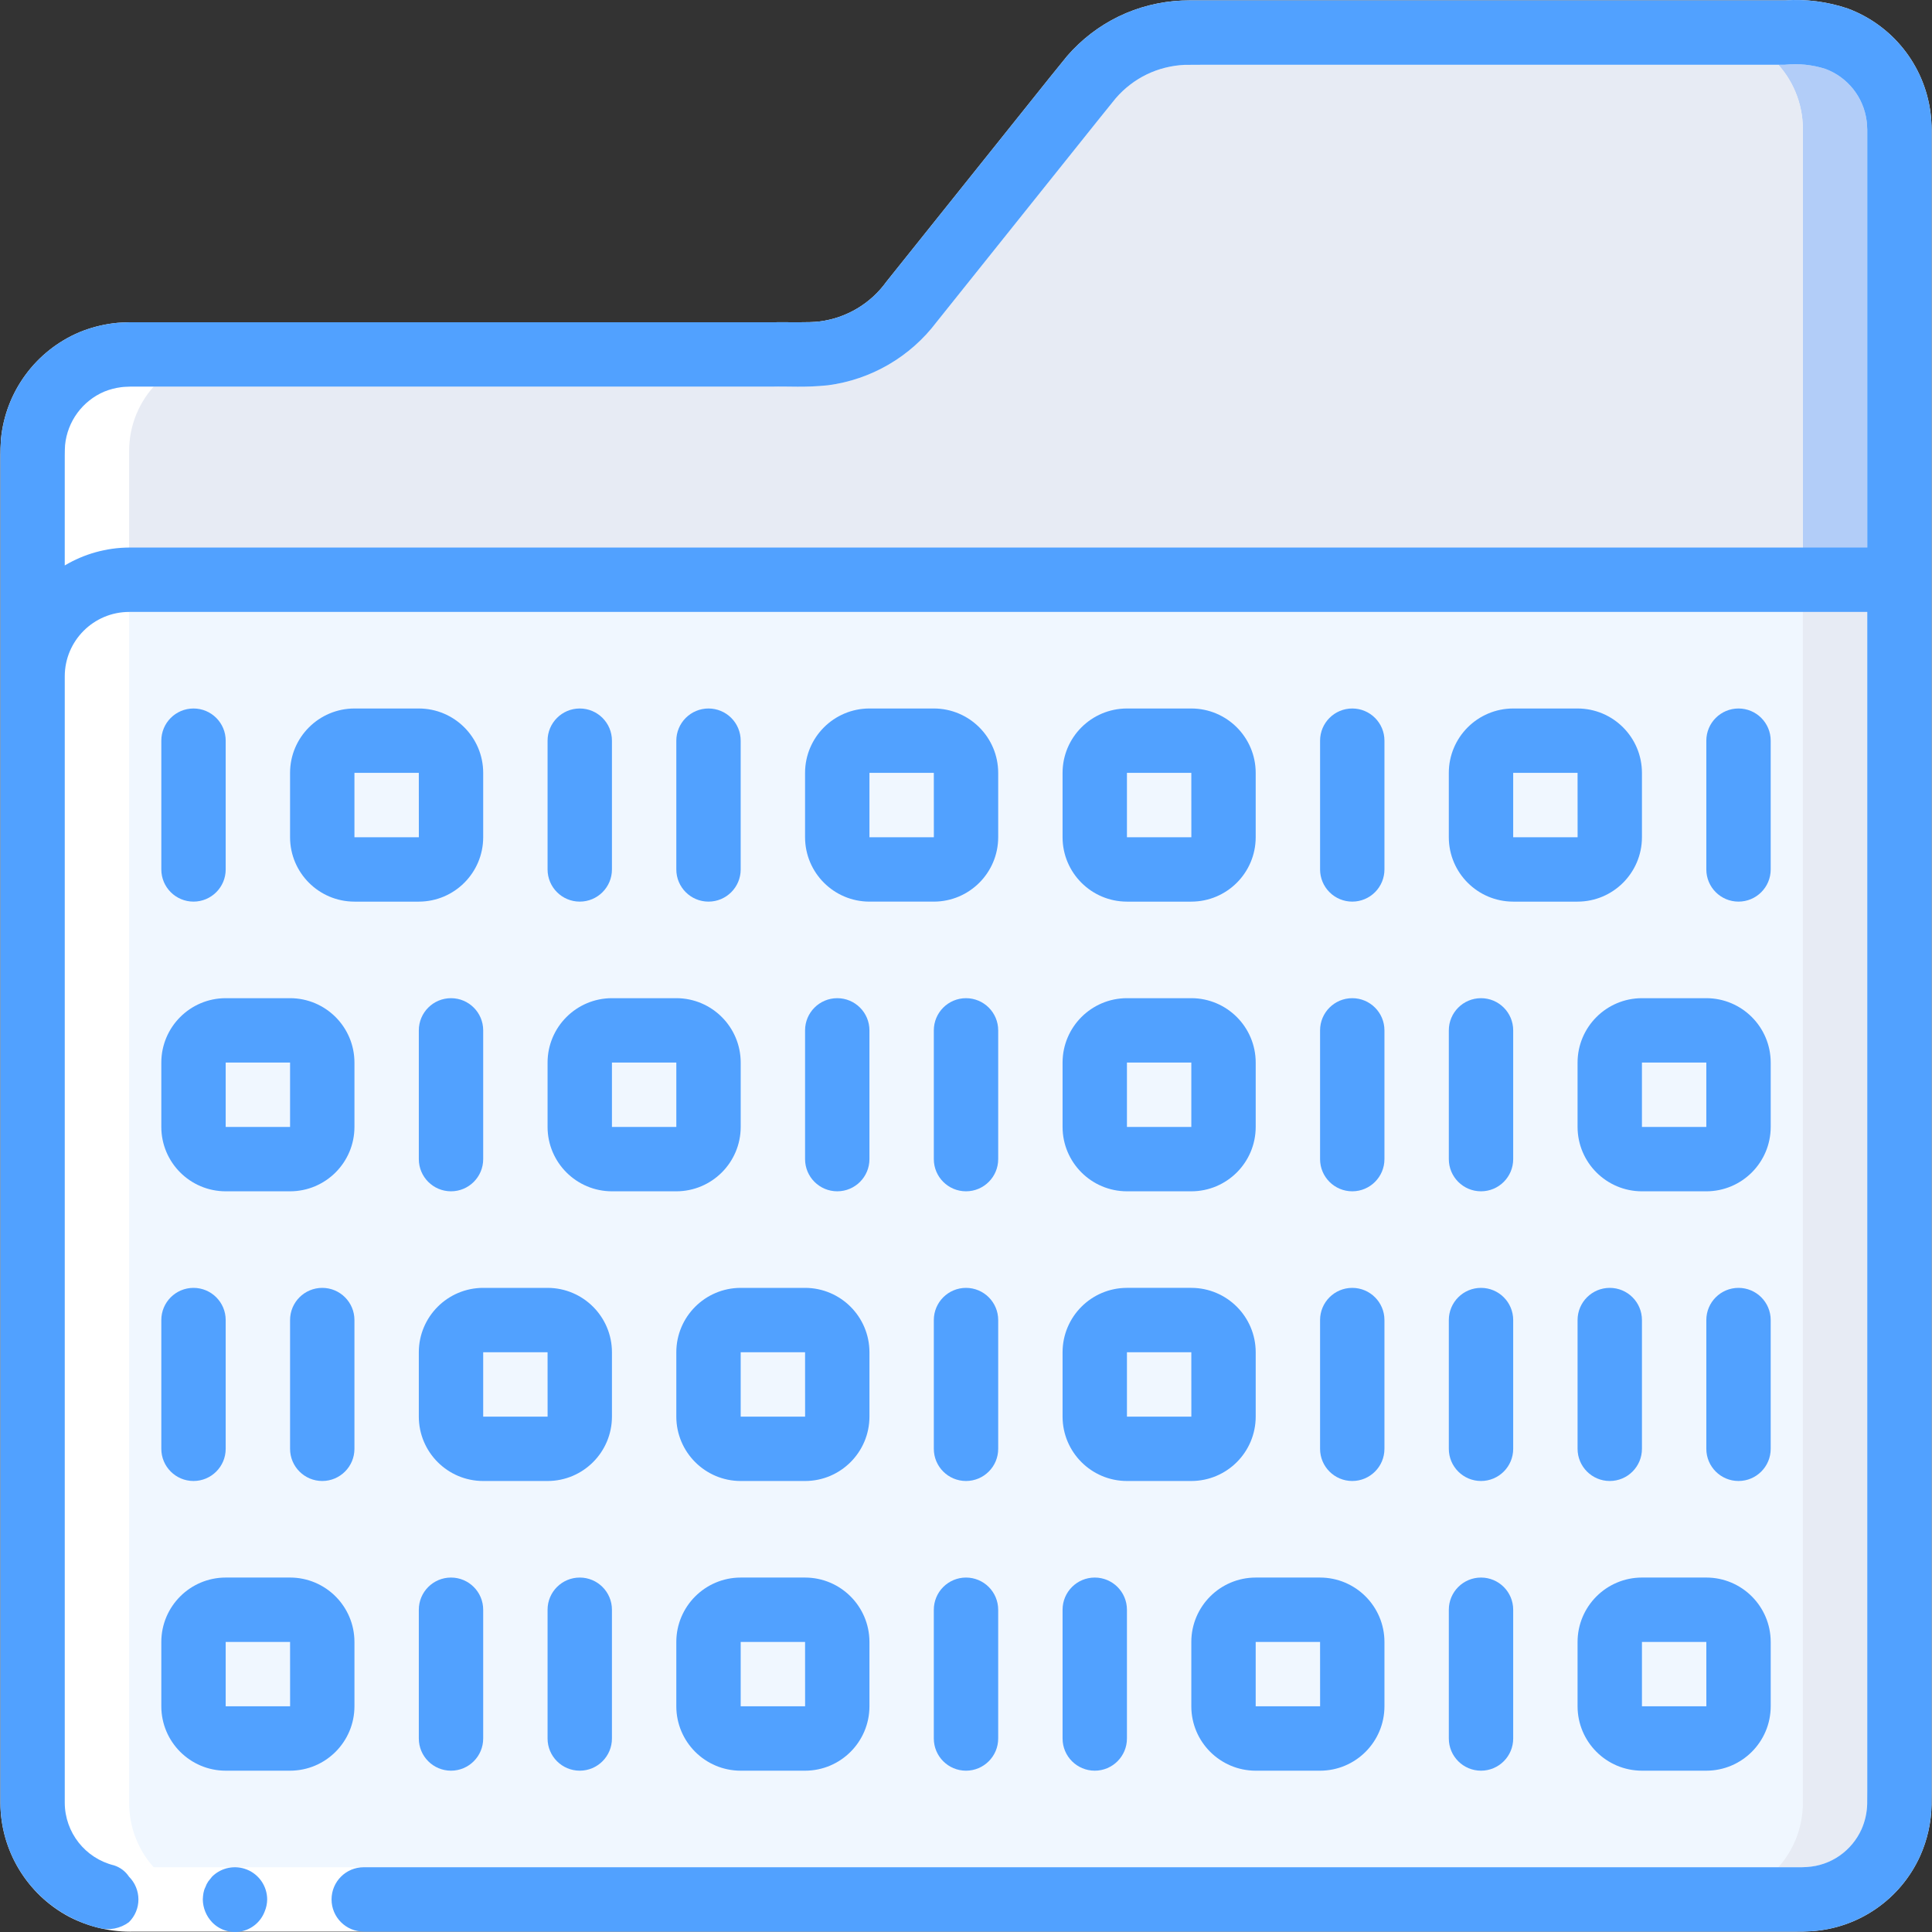 <?xml version="1.0" encoding="iso-8859-1"?>
<!-- Generator: Adobe Illustrator 19.0.0, SVG Export Plug-In . SVG Version: 6.00 Build 0)  -->
<svg version="1.1" id="Capa_1" xmlns="http://www.w3.org/2000/svg" xmlns:xlink="http://www.w3.org/1999/xlink" x="0px" y="0px"
	 viewBox="0 0 512.198 512.198" style="enable-background:new 0 0 512.198 512.198;" xml:space="preserve">
<rect x="0" y="0" width="512.198" height="512.198" fill="#333333" stroke="none"/>
<g transform="translate(0 -1)">
	<g transform="translate(1 2)">
		<path style="fill:#E7EBF4;" d="M502.567,33.231v443.733c0.009,6.792-2.685,13.309-7.488,18.112s-11.32,7.497-18.112,7.488H33.234
			c-6.792,0.009-13.309-2.685-18.112-7.488s-7.497-11.32-7.488-18.112v-358.4c-0.009-6.792,2.685-13.309,7.488-18.112
			s11.32-7.497,18.112-7.488h179.883c10.358-0.003,20.153-4.713,26.624-12.8l47.787-59.733c6.471-8.087,16.266-12.797,26.624-12.8
			h162.816c6.792-0.009,13.309,2.685,18.112,7.488S502.576,26.438,502.567,33.231z"/>
		<path style="fill:#F0F7FF;" d="M476.967,33.231v443.733c0.009,6.792-2.685,13.309-7.488,18.112
			c-4.803,4.803-11.32,7.497-18.112,7.488H33.234c-6.792,0.009-13.309-2.685-18.112-7.488s-7.497-11.32-7.488-18.112v-358.4
			c-0.009-6.792,2.685-13.309,7.488-18.112s11.32-7.497,18.112-7.488h179.883c10.358-0.003,20.153-4.713,26.624-12.8l47.787-59.733
			c6.471-8.087,16.266-12.797,26.624-12.8h137.216c6.792-0.009,13.309,2.685,18.112,7.488
			C474.282,19.922,476.976,26.438,476.967,33.231z"/>
		<path style="fill:#B2CDF8;" d="M502.567,33.231l0,119.467h-25.6V33.231c0.009-6.792-2.685-13.309-7.488-18.112
			c-4.803-4.803-11.32-7.497-18.112-7.488l25.6,0c6.792-0.009,13.309,2.685,18.112,7.488
			C499.882,19.922,502.576,26.438,502.567,33.231z"/>
		<path style="fill:#E7EBF4;" d="M476.967,33.231v119.467H33.234c-6.792-0.009-13.309,2.685-18.112,7.488s-7.497,11.32-7.488,18.112
			l0-59.733c-0.009-6.792,2.685-13.309,7.488-18.112c4.803-4.803,11.32-7.497,18.112-7.488h179.883
			c10.358-0.003,20.153-4.713,26.624-12.8l47.787-59.733c6.471-8.087,16.266-12.797,26.624-12.8h137.216
			c6.792-0.009,13.309,2.685,18.112,7.488C474.282,19.922,476.976,26.438,476.967,33.231z"/>
	</g>
	<path style="fill:#FFFFFF;" d="M34.234,504.564h25.6c-6.792,0.009-13.309-2.685-18.112-7.488s-7.497-11.32-7.488-18.112v-358.4
		c-0.009-6.792,2.685-13.309,7.488-18.112c4.803-4.803,11.32-7.497,18.112-7.488l-25.6,0c-6.792-0.009-13.309,2.685-18.112,7.488
		c-4.803,4.803-7.497,11.32-7.488,18.112v358.4c-0.009,6.792,2.685,13.309,7.488,18.112S27.442,504.573,34.234,504.564z"/>
	<g>
		<path style="fill:#FFFFFF;" d="M17.167,478.964c0.043,6.31,3.527,12.093,9.086,15.079c2.889,1.497,6.13,2.184,9.378,1.987h440.496
			c1.254,0.017,2.292-0.012,2.93-0.065c3.09-0.182,6.071-1.212,8.615-2.976c2.548-1.773,4.569-4.203,5.846-7.033
			c0.933-2.119,1.441-4.4,1.496-6.714l0.02-3.332V35.372c-0.078-0.863-0.021-1.583-0.168-2.361
			c-0.818-6.26-5.033-11.553-10.951-13.753c-3.454-1.094-7.095-1.467-10.699-1.095H320.589l-6.557,0.035
			c-1.733,0.081-3.454,0.335-5.136,0.759c-3.377,0.844-6.543,2.377-9.299,4.503c-1.375,1.058-2.64,2.252-3.777,3.563l-4.153,5.142
			l-8.668,10.835L248.328,86.34c-6.975,9.257-17.383,15.316-28.877,16.811c-6.285,0.635-10.113,0.227-14.934,0.347H34.545
			c-0.977,0.054-1.611,0.037-2.419,0.15c-1.525,0.197-3.02,0.587-4.447,1.159c-5.808,2.463-9.808,7.902-10.428,14.18
			c-0.102,1.212-0.085,3.919-0.083,6.159L17.167,478.964H0.101V125.146c0.023-2.384-0.079-4.306,0.154-7.71
			c1.202-12.577,9.214-23.479,20.858-28.383c2.862-1.17,5.865-1.959,8.933-2.345c1.48-0.206,3.17-0.229,4.499-0.277h169.972
			c4.419-0.066,9.873,0.165,12.793-0.212c7.103-0.911,13.509-4.728,17.692-10.54l34.671-43.339l8.668-10.835l4.572-5.645
			c1.894-2.186,4.004-4.176,6.297-5.939c4.598-3.538,9.874-6.093,15.5-7.507c2.805-0.709,5.674-1.133,8.564-1.265
			c3.07-0.103,4.835-0.029,7.317-0.051h152.628c5.641-0.38,11.301,0.357,16.657,2.169c11.846,4.415,20.28,15.017,21.918,27.553
			c0.187,1.511,0.29,3.031,0.309,4.553v440.539l-0.022,3.605c-0.092,4.639-1.112,9.213-3.001,13.452
			c-5.18,11.535-16.327,19.248-28.947,20.03c-1.671,0.104-2.944,0.111-4.004,0.099H35.632c-6.038,0.177-12.021-1.193-17.381-3.979
			c-11.128-5.956-18.096-17.532-18.15-30.154H17.167z"/>
		<g>
			<path style="fill:#51A1FF;" d="M0.101,125.146v353.818c0.063,15.74,10.838,29.415,26.127,33.158
				c2.747,0.731,5.677,0.166,7.955-1.533c1.613-1.59,2.519-3.76,2.516-6.025c-0.005-2.26-0.902-4.427-2.497-6.029
				c-0.943-1.428-2.347-2.489-3.978-3.006c-7.633-1.879-13.013-8.705-13.056-16.566V180.297c0.011-9.421,7.645-17.056,17.067-17.067
				h460.8v312.68l-0.02,3.331c-0.055,2.314-0.563,4.595-1.496,6.714c-1.277,2.829-3.298,5.26-5.846,7.033
				c-2.544,1.765-5.524,2.794-8.615,2.976c-0.638,0.054-1.677,0.083-2.93,0.066H96.432c-4.713,0-8.533,3.821-8.533,8.533
				c0,4.713,3.82,8.533,8.533,8.533h379.696c1.06,0.012,2.333,0.005,4.004-0.099c12.62-0.782,23.767-8.495,28.947-20.03
				c1.888-4.239,2.908-8.813,3.001-13.452l0.022-3.605V35.372c-0.019-1.522-0.123-3.043-0.309-4.554
				c-1.638-12.535-10.072-23.138-21.918-27.553c-5.355-1.812-11.016-2.549-16.657-2.169H320.589
				c-2.481,0.023-4.246-0.051-7.317,0.051c-2.89,0.132-5.759,0.556-8.564,1.265c-5.627,1.413-10.902,3.969-15.5,7.507
				c-2.293,1.763-4.403,3.753-6.297,5.939l-4.572,5.645l-8.668,10.836l-34.671,43.339c-4.182,5.813-10.589,9.63-17.692,10.54
				c-2.92,0.377-8.373,0.145-12.793,0.212H34.545c-1.33,0.047-3.019,0.07-4.499,0.277c-3.068,0.387-6.071,1.175-8.933,2.345
				C9.469,93.957,1.457,104.858,0.255,117.435C0.021,120.84,0.124,122.761,0.101,125.146z M17.251,118.986
				c0.62-6.278,4.62-11.717,10.428-14.18c1.428-0.573,2.922-0.962,4.447-1.159c0.808-0.112,1.443-0.095,2.419-0.15h169.972
				c4.821-0.119,8.65,0.289,14.934-0.347c11.494-1.495,21.902-7.554,28.877-16.811l34.671-43.339l8.668-10.835l4.153-5.142
				c1.137-1.311,2.402-2.504,3.777-3.562c2.756-2.126,5.923-3.659,9.3-4.503c1.682-0.424,3.403-0.679,5.136-0.759l6.556-0.035
				h152.628c3.603-0.372,7.245,0.001,10.698,1.095c5.918,2.199,10.133,7.492,10.951,13.753c0.147,0.778,0.091,1.497,0.168,2.361
				v110.792h-460.8c-6.01,0.034-11.902,1.673-17.069,4.747l0.002-25.766C17.166,122.905,17.148,120.198,17.251,118.986z"/>
			<path style="fill:#51A1FF;" d="M56.24,498.505l-1.025,1.279c-0.324,0.476-0.583,0.993-0.771,1.538
				c-0.246,0.484-0.417,1.002-0.508,1.537c-0.096,0.563-0.153,1.133-0.171,1.704c0.031,2.259,0.915,4.423,2.475,6.059
				c1.994,2.07,4.908,2.979,7.726,2.409c2.818-0.57,5.149-2.539,6.183-5.221c0.438-1.027,0.67-2.13,0.684-3.246
				c-0.014-3.45-2.096-6.556-5.282-7.879C62.363,495.362,58.693,496.079,56.24,498.505L56.24,498.505z"/>
			<path style="fill:#51A1FF;" d="M111.034,188.831H93.967c-9.421,0.011-17.056,7.645-17.067,17.067v17.067
				c0.011,9.421,7.645,17.056,17.067,17.067h17.067c9.421-0.011,17.056-7.645,17.067-17.067v-17.067
				C128.09,196.476,120.455,188.841,111.034,188.831z M93.967,222.964v-17.067h17.067l0.009,17.067H93.967z"/>
			<path style="fill:#51A1FF;" d="M128.101,342.431c-9.421,0.011-17.056,7.645-17.067,17.067v17.067
				c0.011,9.421,7.645,17.056,17.067,17.067h17.067c9.421-0.011,17.056-7.645,17.067-17.067v-17.067
				c-0.011-9.421-7.645-17.056-17.067-17.067H128.101z M128.101,376.564v-17.067h17.067l0.009,17.067H128.101z"/>
			<path style="fill:#51A1FF;" d="M42.767,453.364c0.011,9.421,7.645,17.056,17.067,17.067h17.067
				c9.421-0.011,17.056-7.645,17.067-17.067v-17.067c-0.011-9.421-7.645-17.056-17.067-17.067H59.834
				c-9.421,0.011-17.056,7.645-17.067,17.067V453.364z M59.834,436.297h17.067l0.009,17.067H59.834V436.297z"/>
			<path style="fill:#51A1FF;" d="M59.834,231.497v-34.133c0-4.713-3.821-8.533-8.533-8.533s-8.533,3.821-8.533,8.533v34.133
				c0,4.713,3.821,8.533,8.533,8.533S59.834,236.21,59.834,231.497z"/>
			<path style="fill:#51A1FF;" d="M162.234,231.497v-34.133c0-4.713-3.821-8.533-8.533-8.533c-4.713,0-8.533,3.821-8.533,8.533
				v34.133c0,4.713,3.821,8.533,8.533,8.533C158.413,240.031,162.234,236.21,162.234,231.497z"/>
			<path style="fill:#51A1FF;" d="M187.834,188.831c-2.263-0.001-4.434,0.898-6.035,2.499c-1.6,1.6-2.499,3.771-2.499,6.035v34.133
				c0,4.713,3.821,8.533,8.533,8.533c4.713,0,8.533-3.821,8.533-8.533v-34.133c0.001-2.263-0.898-4.434-2.499-6.035
				C192.268,189.729,190.097,188.83,187.834,188.831z"/>
			<path style="fill:#51A1FF;" d="M42.767,385.097c0,4.713,3.821,8.533,8.533,8.533s8.533-3.821,8.533-8.533v-34.133
				c0-4.713-3.821-8.533-8.533-8.533s-8.533,3.821-8.533,8.533V385.097z"/>
			<path style="fill:#51A1FF;" d="M76.901,350.964v34.133c0,4.713,3.82,8.533,8.533,8.533c4.713,0,8.533-3.821,8.533-8.533v-34.133
				c0-4.713-3.821-8.533-8.533-8.533C80.721,342.431,76.901,346.251,76.901,350.964z"/>
			<path style="fill:#51A1FF;" d="M111.034,427.764v34.133c0,4.713,3.821,8.533,8.533,8.533c4.713,0,8.533-3.82,8.533-8.533v-34.133
				c0-4.713-3.821-8.533-8.533-8.533C114.854,419.231,111.034,423.051,111.034,427.764z"/>
			<path style="fill:#51A1FF;" d="M145.167,427.764v34.133c0,4.713,3.821,8.533,8.533,8.533c4.713,0,8.533-3.82,8.533-8.533v-34.133
				c0-4.713-3.821-8.533-8.533-8.533C148.988,419.231,145.167,423.051,145.167,427.764z"/>
			<path style="fill:#51A1FF;" d="M264.634,350.964c0-4.713-3.821-8.533-8.533-8.533c-4.713,0-8.533,3.821-8.533,8.533v34.133
				c0,4.713,3.82,8.533,8.533,8.533c4.713,0,8.533-3.821,8.533-8.533V350.964z"/>
			<path style="fill:#51A1FF;" d="M315.834,188.831h-17.067c-9.421,0.011-17.056,7.645-17.067,17.067v17.067
				c0.011,9.421,7.645,17.056,17.067,17.067h17.067c9.421-0.011,17.056-7.645,17.067-17.067v-17.067
				C332.89,196.476,325.255,188.841,315.834,188.831z M298.767,222.964v-17.067h17.067l0.009,17.067H298.767z"/>
			<path style="fill:#51A1FF;" d="M418.234,188.831h-17.067c-9.421,0.011-17.056,7.645-17.067,17.067v17.067
				c0.011,9.421,7.645,17.056,17.067,17.067h17.067c9.421-0.011,17.056-7.645,17.067-17.067v-17.067
				C435.29,196.476,427.655,188.841,418.234,188.831z M401.167,222.964v-17.067h17.067l0.009,17.067H401.167z"/>
			<path style="fill:#51A1FF;" d="M264.634,205.897c-0.011-9.421-7.645-17.056-17.067-17.067h-17.067
				c-9.421,0.011-17.056,7.645-17.067,17.067v17.067c0.011,9.421,7.645,17.056,17.067,17.067h17.067
				c9.421-0.011,17.056-7.645,17.067-17.067V205.897z M230.501,222.964v-17.067h17.067l0.009,17.067H230.501z"/>
			<path style="fill:#51A1FF;" d="M196.367,342.431c-9.421,0.011-17.056,7.645-17.067,17.067v17.067
				c0.011,9.421,7.645,17.056,17.067,17.067h17.067c9.421-0.011,17.056-7.645,17.067-17.067v-17.067
				c-0.011-9.421-7.645-17.056-17.067-17.067H196.367z M196.367,376.564v-17.067h17.067l0.009,17.067H196.367z"/>
			<path style="fill:#51A1FF;" d="M213.434,419.231h-17.067c-9.421,0.011-17.056,7.645-17.067,17.067v17.067
				c0.011,9.421,7.645,17.056,17.067,17.067h17.067c9.421-0.011,17.056-7.645,17.067-17.067v-17.067
				C230.49,426.876,222.855,419.241,213.434,419.231z M196.367,453.364v-17.067h17.067l0.009,17.067H196.367z"/>
			<path style="fill:#51A1FF;" d="M281.701,376.564c0.011,9.421,7.645,17.056,17.067,17.067h17.067
				c9.421-0.011,17.056-7.645,17.067-17.067v-17.067c-0.011-9.421-7.645-17.056-17.067-17.067h-17.067
				c-9.421,0.011-17.056,7.645-17.067,17.067V376.564z M298.767,359.497h17.067l0.009,17.067h-17.075V359.497z"/>
			<path style="fill:#51A1FF;" d="M332.901,419.231c-9.421,0.011-17.056,7.645-17.067,17.067v17.067
				c0.011,9.421,7.645,17.056,17.067,17.067h17.067c9.421-0.011,17.056-7.645,17.067-17.067v-17.067
				c-0.011-9.421-7.645-17.056-17.067-17.067H332.901z M332.901,453.364v-17.067h17.067l0.009,17.067H332.901z"/>
			<path style="fill:#51A1FF;" d="M418.234,453.364c0.011,9.421,7.645,17.056,17.067,17.067h17.067
				c9.421-0.011,17.056-7.645,17.067-17.067v-17.067c-0.011-9.421-7.645-17.056-17.067-17.067h-17.067
				c-9.421,0.011-17.056,7.645-17.067,17.067V453.364z M435.301,436.297h17.067l0.009,17.067h-17.075V436.297z"/>
			<path style="fill:#51A1FF;" d="M358.501,240.031c2.263,0.001,4.434-0.898,6.035-2.499c1.6-1.6,2.499-3.771,2.499-6.035v-34.133
				c0-4.713-3.82-8.533-8.533-8.533s-8.533,3.821-8.533,8.533v34.133c-0.001,2.263,0.898,4.434,2.499,6.035
				C354.066,239.132,356.237,240.031,358.501,240.031z"/>
			<path style="fill:#51A1FF;" d="M349.967,385.097c0,4.713,3.82,8.533,8.533,8.533s8.533-3.821,8.533-8.533v-34.133
				c0-4.713-3.82-8.533-8.533-8.533s-8.533,3.821-8.533,8.533V385.097z"/>
			<path style="fill:#51A1FF;" d="M384.101,461.897c0,4.713,3.82,8.533,8.533,8.533s8.533-3.82,8.533-8.533v-34.133
				c0-4.713-3.82-8.533-8.533-8.533s-8.533,3.82-8.533,8.533V461.897z"/>
			<path style="fill:#51A1FF;" d="M384.101,385.097c0,4.713,3.82,8.533,8.533,8.533s8.533-3.821,8.533-8.533v-34.133
				c0-4.713-3.82-8.533-8.533-8.533s-8.533,3.821-8.533,8.533V385.097z"/>
			<path style="fill:#51A1FF;" d="M256.101,419.231c-2.263-0.001-4.434,0.898-6.035,2.499c-1.6,1.6-2.499,3.771-2.499,6.035v34.133
				c0,4.713,3.82,8.533,8.533,8.533c4.713,0,8.533-3.82,8.533-8.533v-34.133c0.001-2.263-0.898-4.434-2.499-6.035
				C260.535,420.129,258.364,419.23,256.101,419.231z"/>
			<path style="fill:#51A1FF;" d="M281.701,461.897c0,4.713,3.821,8.533,8.533,8.533s8.533-3.82,8.533-8.533v-34.133
				c0-4.713-3.82-8.533-8.533-8.533s-8.533,3.82-8.533,8.533V461.897z"/>
			<path style="fill:#51A1FF;" d="M435.301,265.631c-9.421,0.011-17.056,7.645-17.067,17.067v17.067
				c0.011,9.421,7.645,17.056,17.067,17.067h17.067c9.421-0.011,17.056-7.645,17.067-17.067v-17.067
				c-0.011-9.421-7.645-17.056-17.067-17.067H435.301z M452.367,299.764h-17.067v-17.067h17.067V299.764z"/>
			<path style="fill:#51A1FF;" d="M384.101,308.297c0,4.713,3.82,8.533,8.533,8.533s8.533-3.82,8.533-8.533v-34.133
				c0-4.713-3.82-8.533-8.533-8.533s-8.533,3.82-8.533,8.533V308.297z"/>
			<path style="fill:#51A1FF;" d="M349.967,308.297c0,4.713,3.82,8.533,8.533,8.533s8.533-3.82,8.533-8.533v-34.133
				c0-4.713-3.82-8.533-8.533-8.533s-8.533,3.82-8.533,8.533V308.297z"/>
			<path style="fill:#51A1FF;" d="M281.701,299.764c0.011,9.421,7.645,17.056,17.067,17.067h17.067
				c9.421-0.011,17.056-7.645,17.067-17.067v-17.067c-0.011-9.421-7.645-17.056-17.067-17.067h-17.067
				c-9.421,0.011-17.056,7.645-17.067,17.067V299.764z M298.767,282.697h17.067v17.067h-17.067V282.697z"/>
			<path style="fill:#51A1FF;" d="M145.167,299.764c0.011,9.421,7.645,17.056,17.067,17.067h17.067
				c9.421-0.011,17.056-7.645,17.067-17.067v-17.067c-0.011-9.421-7.645-17.056-17.067-17.067h-17.067
				c-9.421,0.011-17.056,7.645-17.067,17.067V299.764z M162.234,282.697h17.067v17.067h-17.067V282.697z"/>
			<path style="fill:#51A1FF;" d="M42.767,299.764c0.011,9.421,7.645,17.056,17.067,17.067h17.067
				c9.421-0.011,17.056-7.645,17.067-17.067v-17.067c-0.011-9.421-7.645-17.056-17.067-17.067H59.834
				c-9.421,0.011-17.056,7.645-17.067,17.067V299.764z M59.834,282.697h17.067v17.067H59.834V282.697z"/>
			<path style="fill:#51A1FF;" d="M128.101,308.297v-34.133c0-4.713-3.821-8.533-8.533-8.533c-4.713,0-8.533,3.82-8.533,8.533
				v34.133c0,4.713,3.821,8.533,8.533,8.533C124.28,316.831,128.101,313.01,128.101,308.297z"/>
			<path style="fill:#51A1FF;" d="M264.634,274.164c0-4.713-3.821-8.533-8.533-8.533c-4.713,0-8.533,3.82-8.533,8.533v34.133
				c0,4.713,3.82,8.533,8.533,8.533c4.713,0,8.533-3.82,8.533-8.533V274.164z"/>
			<path style="fill:#51A1FF;" d="M213.434,308.297c0,4.713,3.821,8.533,8.533,8.533s8.533-3.82,8.533-8.533v-34.133
				c0-4.713-3.821-8.533-8.533-8.533s-8.533,3.82-8.533,8.533V308.297z"/>
			<path style="fill:#51A1FF;" d="M435.301,385.097v-34.133c0-4.713-3.821-8.533-8.533-8.533s-8.533,3.821-8.533,8.533v34.133
				c0,4.713,3.82,8.533,8.533,8.533S435.301,389.81,435.301,385.097z"/>
			<path style="fill:#51A1FF;" d="M469.434,350.964c0-4.713-3.821-8.533-8.533-8.533s-8.533,3.821-8.533,8.533v34.133
				c0,4.713,3.82,8.533,8.533,8.533s8.533-3.821,8.533-8.533V350.964z"/>
			<path style="fill:#51A1FF;" d="M469.434,231.497v-34.133c0-4.713-3.821-8.533-8.533-8.533s-8.533,3.821-8.533,8.533v34.133
				c0,4.713,3.82,8.533,8.533,8.533S469.434,236.21,469.434,231.497z"/>
		</g>
	</g>
</g>
<g>
</g>
<g>
</g>
<g>
</g>
<g>
</g>
<g>
</g>
<g>
</g>
<g>
</g>
<g>
</g>
<g>
</g>
<g>
</g>
<g>
</g>
<g>
</g>
<g>
</g>
<g>
</g>
<g>
</g>
</svg>
